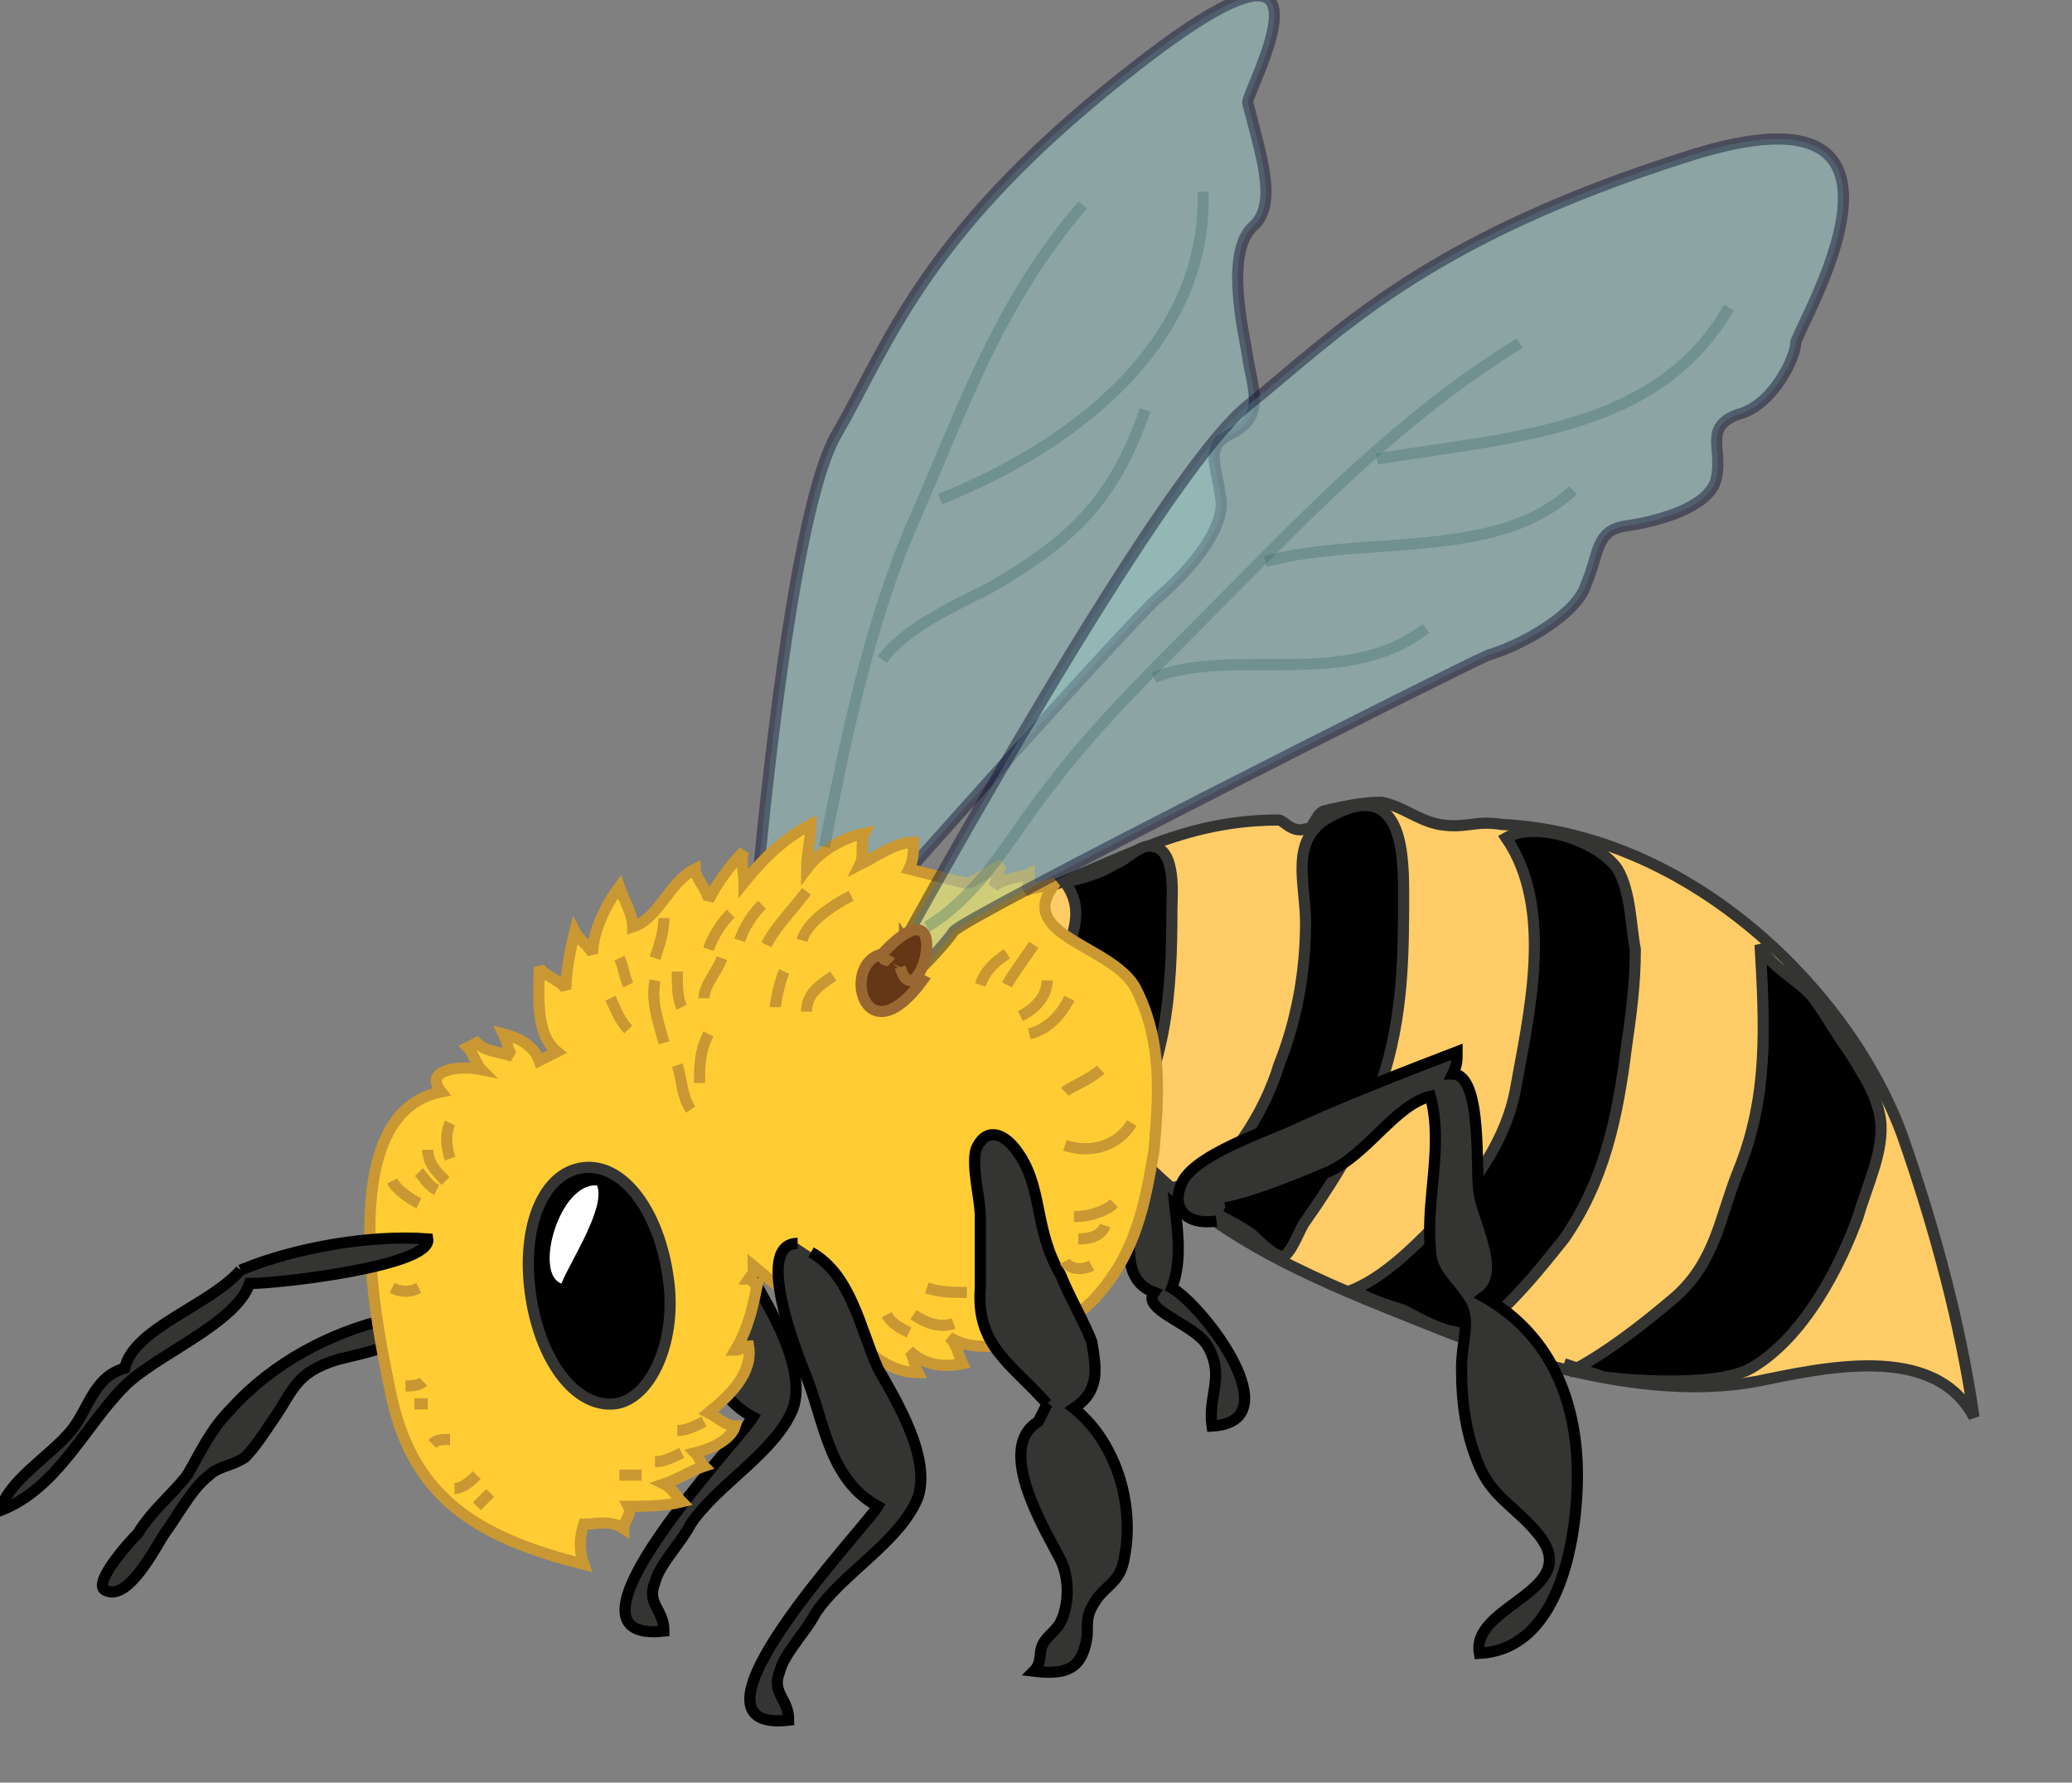 <svg xmlns="http://www.w3.org/2000/svg" version="1.0" viewBox="0 0 46.5 40"><rect x="0" y="0" width="46.5" height="40" fill="#808080" stroke="none"/><switch><g><path fill="#343433" stroke="#000" stroke-width=".25" d="M15.1 25.9c-1 0 0 2.5.2 3 .4 1 .5 2.3 1.6 2.9-.3.5-4.7 5.1-2 4.8 0-.5-.4-.6-.2-1.1.1-.4.6-.9.8-1.3.6-.9 1.9-1.6 2.3-2.6.3-.9-.5-2.2-.9-2.9-.4-.9-.6-2.1-1.5-2.6m11-.5c-.3 1.1.3 2.2-.1 3.3.7.4 2.7 3 .9 3.1-.1-.7.3-1.1-.1-1.8-.3-.5-1.5-.8-1.2-1.2-.8-.3-.5-1.3-.5-1.9 0-.6-.1-1.7 1-1.3"/><path fill="#FFCC67" stroke="#343433" stroke-width=".25" d="M22.7 20.2c2.2-.7 3.6-1.8 6-1.8.1 0 .3.3.6.2.2 0 .2-.3.4-.4.4-.1.9-.2 1.3-.2.5.1.8.4 1.3.5.6.1.8-.1 1.4 0 4.2.2 7.8 3.7 9 7 .7 2 1.3 4.2 1.6 6.3-.9-1.7-3.4-1.1-4.9-.8-2.2.4-4.8-.3-6.9-1.1-2.5-1-4.7-1.8-6.6-3.6-.2-.2-.5-.6-.6-.8-.2-.5 0-.6-.1-1.1-.1-1-1-2.1-1.8-2.8-.4-.4-1-.6-1.3-1 .2-.2.4-.4.6-.4"/><path stroke="#343433" stroke-width=".25" d="M25 25.7c1.2-1.5 1.3-3.5 1.3-5.3 0-.3.1-1.3-.4-1.4-.3-.1-.6.3-.9.4-.3.2-.7.3-1.1.4.6.8-.1 1.5-.1 2.3 0 .6.5 1.2.7 1.8.2.7.2 1.4.3 2.1"/><path fill="#343433" stroke="#000" stroke-width=".25" d="M8.7 29.6c-1.3.3-2.6 1-3.5 2-.5.5-.7 1-1 1.5-.3.4-.8.8-1.1 1.3-.2.2-1.1 1.2-.7 1.3.5.2 1.1-1 1.3-1.3.3-.4.6-1 1-1.3.2-.2.5-.2.8-.4.2-.2.4-.5.6-.8.5-.7.5-1.1 1.5-1.4.4-.1 2.4-.5 1.5-1"/><path fill="#99CCCB" stroke="#0E1131" stroke-width=".25" d="M16.7 23.3s.8-11.5 2.1-13.6c1.2-2.1 2-4.6 6.8-8.3 4.8-3.7 2.4.6 2.4.9.3 1.2.7 2.3.1 2.8-.6.6-.2 2.3-.1 2.9.1.7.4 1.3-.3 1.7-.7.3-.4.7-.3 1.5.1.7-.8 1.7-1.4 2.2-.6.5-8.4 9.2-8.5 9.5l-.3.9-.5-.5z" opacity=".47"/><path fill="#FFCD33" stroke="#CA9832" stroke-width=".25" d="M18.1 29.4c.2.6.7 1.2 1.4 1.5-.1-.2-.1-.5-.2-.8.3.4.8.7 1.3.7-.1-.2-.1-.4-.2-.5.3.3.7.4 1.2.3-.1-.2-.1-.4-.3-.6.9.6 2.7-.2 3.3-.9.9-1 1.1-2.1 1.3-3.3.1-1.2.2-2.4-.4-3.6-.5-1-2.8-1.2-1.8-2.4-.2.1-.5.1-.7.2.1-.1.1-.3.1-.4-.2.1-.6.1-.8.3.1-.2.1-.4.2-.5-.3.1-.7.5-.9.4l-1.2-.3c.1-.2.1-.4.1-.6-.4 0-.8.3-1.2.5.1-.2 0-.5.1-.7-.5.1-1 .4-1.3.8 0-.3.1-.7.1-1-.6.3-1.1.8-1.5 1.3 0-.2-.1-.5 0-.7-.3.3-.6.7-.8 1.1 0-.2-.3-.5-.3-.7-.6.3-.8 1.1-1.4 1.3 0-.3-.2-.6-.3-.9-.3.4-.6 1-.6 1.5-.1-.2-.3-.3-.4-.5-.1.4-.2.9-.2 1.3-.1-.2-.5-.3-.6-.5 0 .6-.1 1.5.4 1.9l-.4.2c-.1-.3-.4-.5-.8-.6.1.2.1.4.2.5-.3-.1-.6-.1-.8-.3l-.2.1c.1.1.2.4.3.5-.5-.1-1.3 0-.9.5-2.5.5-1.4 5.5-1.1 6.9.5 2.2 1.9 3.1 4.3 3.7-.1-.3-.1-.6 0-.9.3 0 .6-.1.9.1 0-.2.2-.3.1-.5.4 0 .8 0 1.2-.1-.1-.1-.2-.3-.4-.4.3-.1.6-.3.9-.4-.1-.1-.1-.2-.2-.3.4-.1.8-.3.9-.6-.2 0-.4-.2-.6-.3.5-.4 1-.9.9-1.5-.1 0-.2.1-.3.1.3-.5.4-1 .5-1.5-.2 0 0-.1-.2-.1.2-.3.1 0 .1-.3l1.2 1z"/><path stroke="#343433" stroke-width=".25" d="M15 28.7c-.2-1.5-1-2.6-1.9-2.5-.9.1-1.4 1.3-1.2 2.8.2 1.5 1 2.6 1.9 2.5.8-.1 1.4-1.4 1.2-2.8z"/><path fill="#FFF" d="M13.3 26.6c-.8.1-1.3 2-.7 2.2.2-.5 1-1.7.8-2.2"/><g stroke-width=".25"><path fill="#99CCCB" stroke="#0E1131" d="M20.3 21.1S26 10.7 28 9.1c2-1.6 3.9-3.7 9.9-5.6 6-1.9 2.4 3.9 2.4 4.2 0 .3-.5 1.4-1.3 1.6-.8.3-.3.8-.5 1.5-.2.6-1.3.9-2 1-.7.1-.6.6-.9 1.3-.2.7-1.5 1.4-2.2 1.6-.7.3-11.8 5.9-12 6.2-.2.3-.7.8-.7.8l-.4-.6z" opacity=".47"/><path fill="#653614" stroke="#986732" d="M20 21.4c-1.2-.1-.7 2.5.7.6-.2-.1-.5-.4-.7-.6"/><path fill="#653614" stroke="#986732" d="M20 21.6c-.1-.1-.2 0-.2-.2 1.7-1.8.8 1.6.4.3"/></g><path stroke="#343433" stroke-width=".25" d="M26.5 26.8c1.1-.5 1.9-1.9 2.2-2.9.4-1 .6-2.1.6-3.2 0-.9-.4-1.9.6-2.4 1.5-.8 1.6.7 1.6 1.7 0 1.4 0 2.8-.5 4.3-.4 1.1-1 2.1-1.7 3.1-.1.1-.3.7-.5.8-.2 0-.6-.4-.7-.5-.4-.3-1.6-.8-1.7-1.2m3.8 2.5c.9-.3 1.7-1.2 2.3-1.8.7-.8 1.3-1.7 1.5-2.7.3-1.7.9-4.1-.2-5.7.7-.4 2.1.1 2.5.7.3.5.3 1.3.4 1.8 0 .8-.1 1.5-.2 2.2-.2 1.6-.5 3-1.4 4.3-.4.5-.8 1-1.3 1.5-.4.4-.5.7-1.1.6-.5-.1-.8-.3-1.2-.5-.3-.1-1-.3-1.1-.5m4.8 1.9c.8-.4 1.7-1.1 2.4-1.7.9-.8 1-1.8 1.4-2.8.7-1.7.6-3.3.5-5.1.2.5.9.8 1.2 1.2.3.4.5.8.8 1.2.3.5.6.9.7 1.5.1.7-.3 1.5-.5 2.2-.4 1.1-1.2 2.7-2.4 3.4-.7.4-2.5.3-3.3.2l-.9-.3"/><path fill="#343433" stroke="#000" stroke-width=".25" d="M23.5 31.5c-.8-.9-1.6-1.3-1.5-2.6v-1.6c0-.4-.2-1.1-.1-1.5.2-.5.6-.4.9 0 .3.4.4.8.5 1.3.1.5.2 1 .5 1.5.2.5.5 1 .7 1.5.1.6.2 1.1-.4 1.5 1 .8 1.4 2.3 1.1 3.5-.1.4-.4.5-.6.8-.2.3-.2.4-.2.8-.1.7-.4.9-1.2.8.2-.2.1-.4.2-.6.1-.2.3-.3.4-.5.2-.4.2-1 0-1.4-.3-.6-1.5-2.5-.5-3.1l.2-.4zm-5.6-3.6c-1 0 0 2.5.2 3 .4 1 .5 2.3 1.6 2.9-.3.5-4.7 5.1-2 4.8 0-.5-.4-.6-.2-1.1.1-.4.6-.9.8-1.3.6-.9 1.9-1.6 2.3-2.6.3-.9-.5-2.2-.9-2.9-.4-.9-.6-2.1-1.5-2.6m9.1-.7c-.7.1-1-.3-.8-.8.2-.6 1.6-1.1 2.3-1.4 1.3-.6 2.6-1.1 3.9-1.6 0 .2 0 .3-.1.5.7 0 .5 2.3.6 2.7.1.6.8 1.8.1 2.3 1.6.9 2.1 2.5 2.1 4 0 1.2-.3 3.9-2.2 4-.2-1.1 2.4-1.4 1.3-2.7-.5-.6-1-.8-1.3-1.5-.3-.7-.4-1.4-.4-2.2 0-.6.2-1 0-1.4-.3-.5-.7-.7-.7-1.3-.1-1.1.3-2.3 0-3.4-.8.2-1.4 1.3-2.3 1.7-.7.3-1.7.7-2.3.8M5.4 28.5c1.2-.5 2.9-.8 4.2-.7.1.6-3.3 1-4 1-.3.9-2.1 1.6-2.8 2.3-.9.9-1.5 2.3-2.8 2.8.2-.7 1.1-1.2 1.6-1.8.4-.5.5-1.2 1.2-1.4.2-.9 1.9-1.4 2.6-2.2"/><path fill="#FFCD33" stroke="#CA9832" stroke-width=".25" d="M14.9 23.4c-.1-.4-.3-.9-.2-1.4m.6.6c-.1-.2-.1-.5-.1-.8m4.7 7.7c.1.2.3.3.5.4m3.7-2.6c.3 0 .7-.1.9-.3m-14.9-1c-.1-.3-.1-.6 0-.8m5.7-2.8c0-.3.3-.6.4-.9m-2.1 1.6c-.2-.2-.3-.5-.4-.7M10 26.5c-.2-.2-.4-.4-.4-.7m1.1 8l.3-.3m-.8-.1c.2 0 .4-.2.5-.3m9.8-3.6c.3.2.6.3.9.2M9.7 32.4c.1-.1.2-.1.4-.1m-.3-5.6c-.2-.1-.3-.3-.4-.4m-.1 5.2h.3m-.8-2.6c.2.1.4.1.6 0m-.3 2.2c.1 0 .3 0 .4-.1m6-6.1c-.2-.3-.2-.7-.3-1m6.8-1.8c.1-.3.3-.5.6-.7m-6.9 2.9c0-.4 0-.7.2-1.1m7-.4c.4-.2.6-.5.6-.8m.4 2.5c.1-.1.6-.3.8-.5m-1.6-.8c.4-.1.7-.4.9-.8m-.1 3.3c.6.2 1.2 0 1.5-.5m-1.2 2.6c.1 0 .5 0 .6-.3m-10.9 5.6h.5m-5.6-6.6c.1.2.4.4.6.5m5.3 5.8c.2 0 .4-.1.6-.2m2.8-9.9c0-.4.3-.6.6-.8m-1.5-.7c.2-.4.6-.8.9-1.2m-2.2 1.3c.1-.3.3-.6.5-.8m1.6.6c.1-.4.7-.8 1.1-1m-5 2c-.1-.2-.1-.4-.2-.6m3.5 1.1c0-.1.1-.6.2-.8m-2.9-.3c.1-.3.2-.6.2-.9m7.7 1.5c.1-.2.4-.6.6-.9m-6.6-.1c.1-.3.3-.6.5-.8m6.8 8c.1.2.4.2.6.1m-3.7.5c.3.1.6.1.9.1m-6.5 3.1c.2 0 .4-.1.6-.2"/><path fill="none" stroke="#336767" stroke-width=".25" d="M20.8 20.8c1.3-.8 1.9-2.1 2.8-3.2.9-1.2 2.1-2.4 3.2-3.5 2.3-2.3 4.4-4.6 7.3-6.4M18.5 19c.5-2.5 1-5 2-7.3 1.1-2.5 1.9-4.9 3.8-7.1" opacity=".32"/><path fill="none" stroke="#336767" stroke-width=".25" d="M19.8 14.8c.5-.7 1.6-1.2 2.4-1.6 1.9-1.1 2.8-2 3.5-4m-4.6 2c3-1.2 6-3.5 5.9-6.9m-1.1 10.9c1.8-.7 4.3.3 6.1-1.1m-3.6-1.5c2.2-.6 5.2 0 6.9-1.6m-4.4-.7c3-.5 6.3-.6 7.9-3.4" opacity=".32"/></g></switch></svg>
